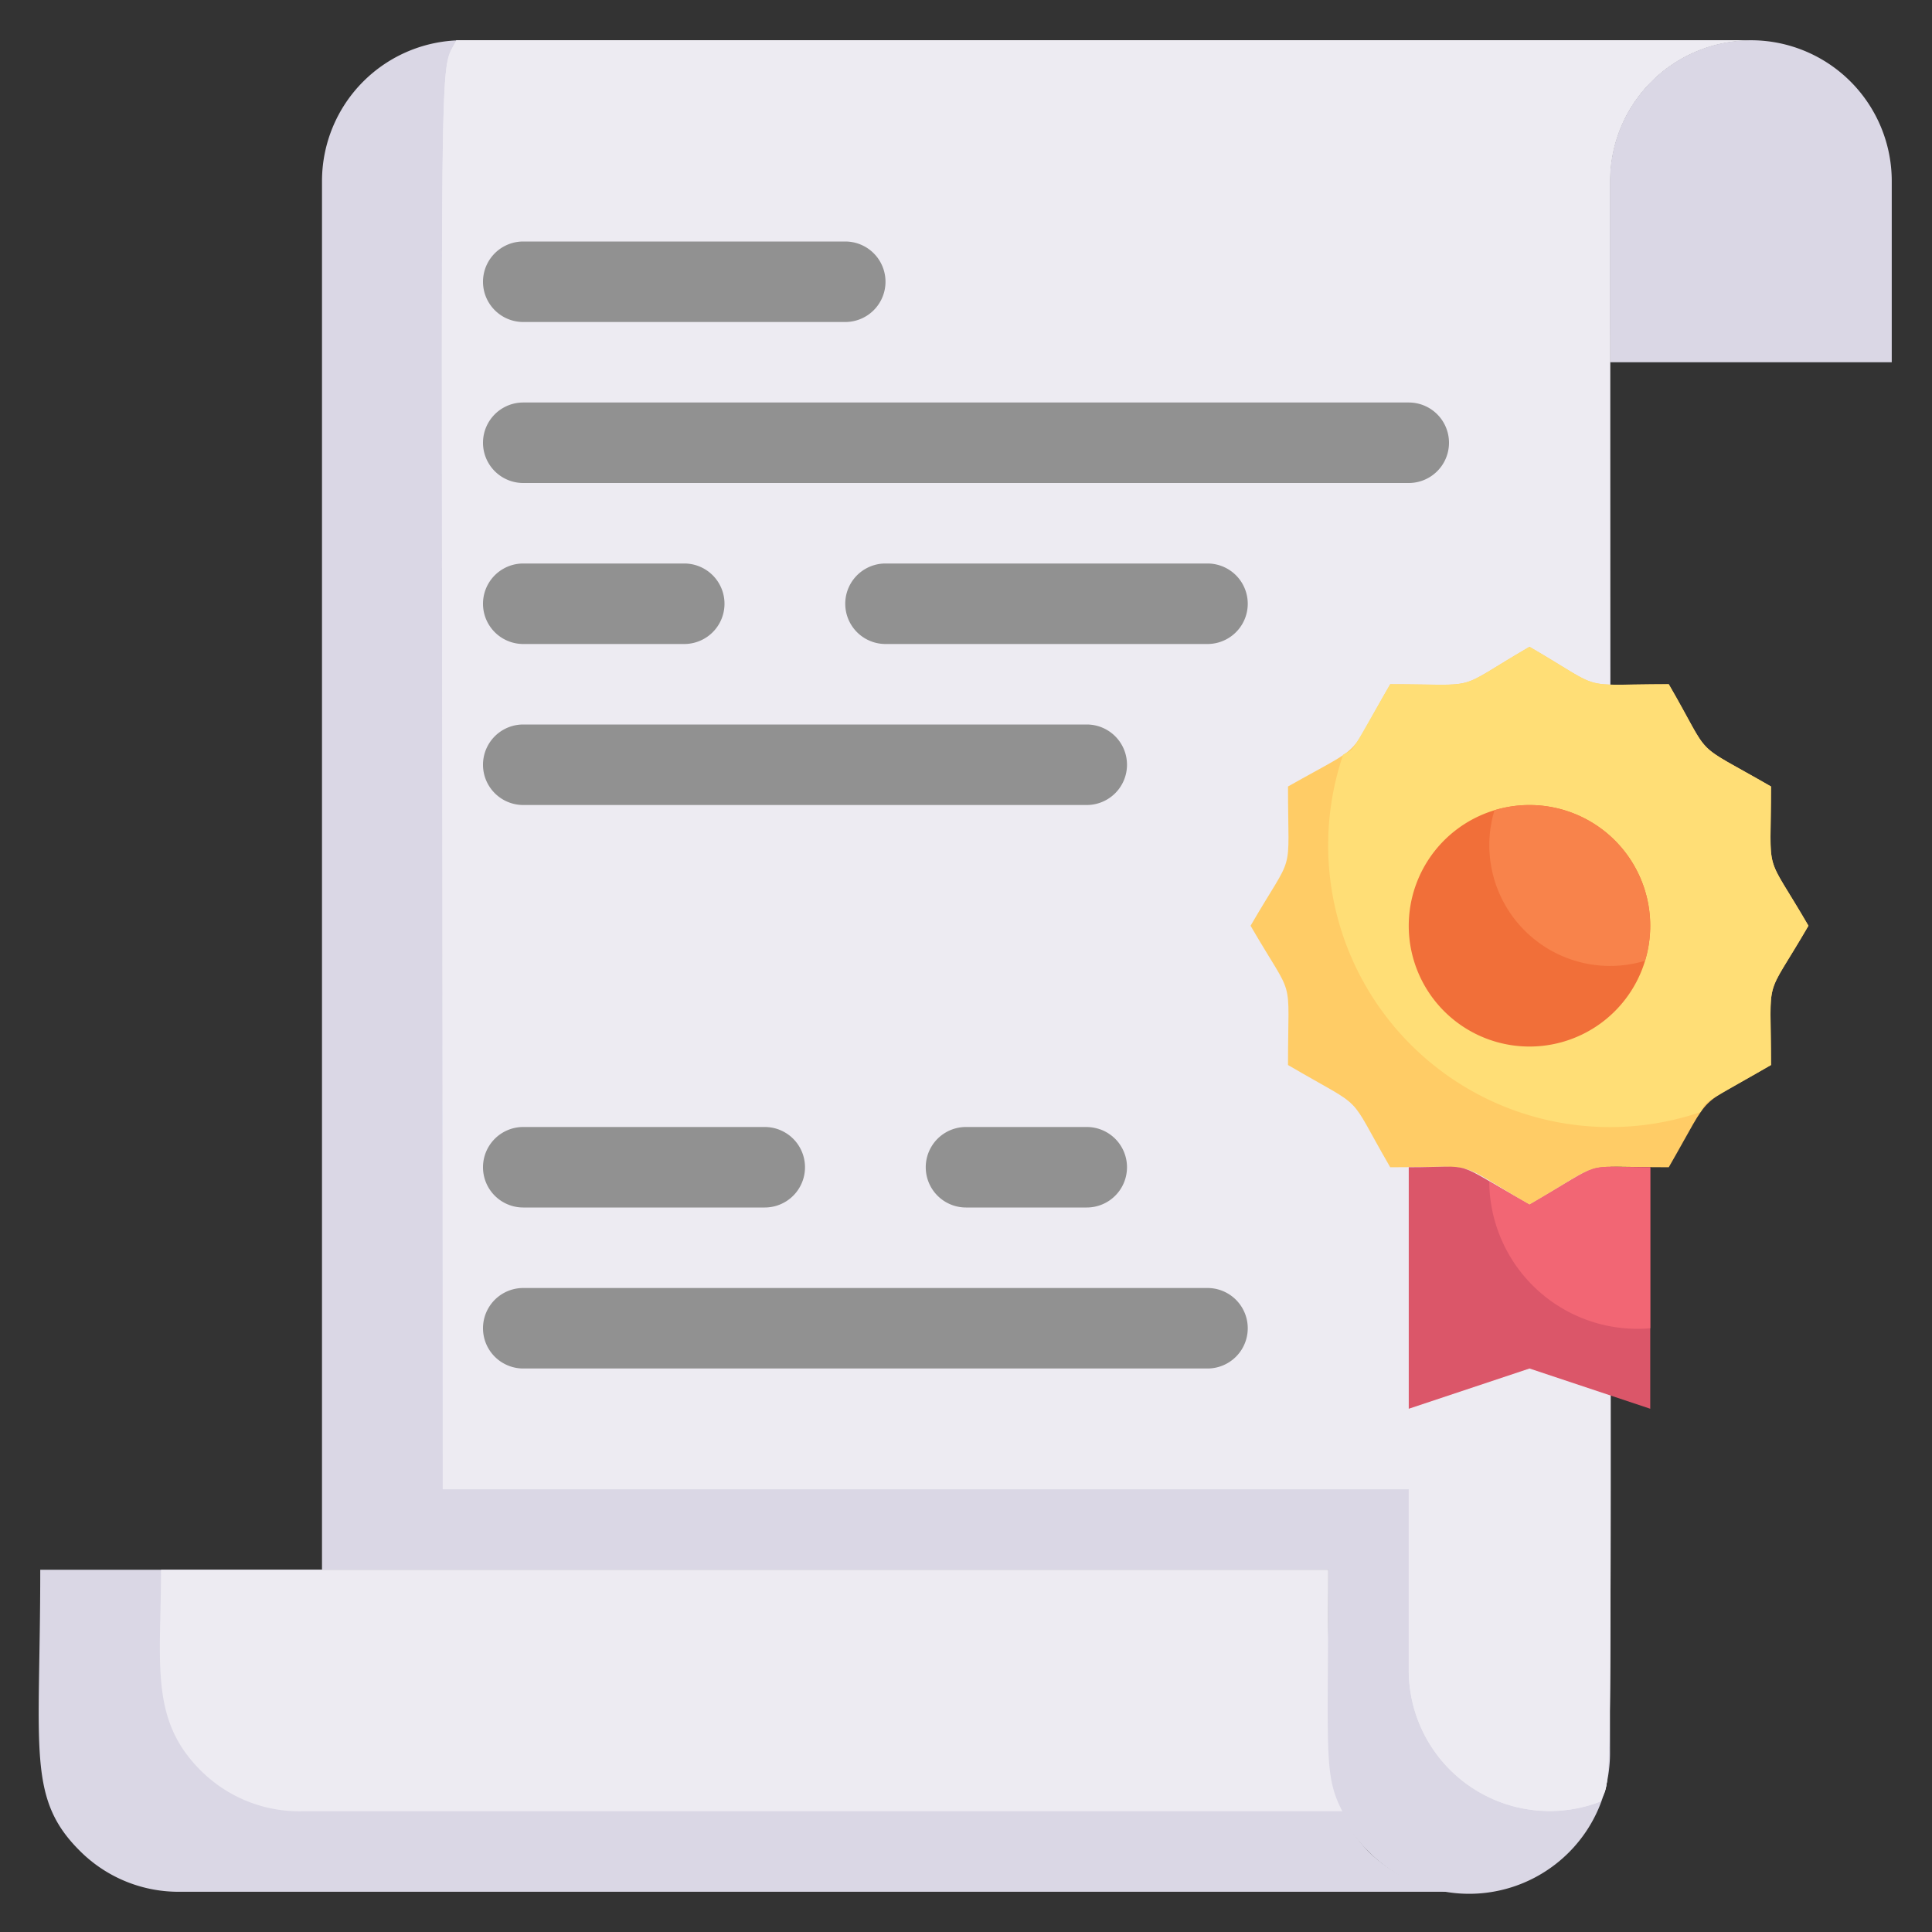 <svg xmlns="http://www.w3.org/2000/svg" viewBox="0 0 48 48"><rect x="0" y="0" width="48" height="48" fill="#333333" stroke="none"/><defs><style>.cls-1{fill:#dad7e5;}.cls-2{fill:#edebf2;}.cls-3{fill:#fc6;}.cls-4{fill:#db5669;}.cls-5{fill:#f26674;}.cls-6{fill:#919191;}.cls-7{fill:#ffde76;}.cls-8{fill:#f16f39;}.cls-9{fill:#f8834b;}</style></defs><title>17. Certificate</title><g id="_17._Certificate" data-name="17. Certificate"><path class="cls-1" d="M47,4.5V9H40V4.5a3.5,3.5,0,0,1,7,0Z"/><path class="cls-1" d="M43.5,1A3.5,3.5,0,0,0,40,4.5v39A3.5,3.5,0,0,1,34,46c-1.34-1.32-1-2.51-1-7H8V4.5A3.5,3.5,0,0,1,11.5,1Z"/><path class="cls-2" d="M43.5,1A3.5,3.5,0,0,0,40,4.5c0,42.21.11,39.41-.24,40.26A3.5,3.5,0,0,1,35,41.5V37H11c0-37.49-.15-35,.34-36C11.44,1,10,1,43.5,1Z"/><path class="cls-2" d="M43.5,1A3.5,3.5,0,0,0,40,4.5c0,42.21.11,39.41-.24,40.26A3.5,3.5,0,0,1,35,41.5V37H11c0-37.49-.15-35,.34-36C11.44,1,10,1,43.5,1Z"/><path class="cls-1" d="M36.5,47H4.5A3.46,3.46,0,0,1,2,46c-1.34-1.32-1-2.51-1-7H33c0,4.4-.31,5.63,1,7A3.46,3.46,0,0,0,36.5,47Z"/><path class="cls-2" d="M33.35,45H7.5A3.46,3.46,0,0,1,5,44c-1.29-1.27-1-2.66-1-5H33C33,43.61,32.88,44.09,33.35,45Z"/><path class="cls-3" d="M44.93,23c-1.12,1.93-.93,1.13-.93,3.46-1.93,1.12-1.41.58-2.54,2.54-2.33,0-1.53-.19-3.46.93-1.93-1.12-1.13-.93-3.46-.93C33.42,27.07,34,27.63,32,26.46c0-2.33.19-1.53-.93-3.46,1.12-1.93.93-1.13.93-3.46,2-1.13,1.42-.61,2.54-2.54,2.33,0,1.53.19,3.46-.93,1.93,1.12,1.13.93,3.46.93,1.12,1.93.51,1.37,2.54,2.54C44,21.87,43.81,21.07,44.93,23Z"/><path class="cls-4" d="M41,29v6l-3-1-3,1V29c1.72,0,1-.21,3,.93C39.93,28.81,39.25,29,41,29Z"/><path class="cls-5" d="M41,29v4a3.68,3.68,0,0,1-4-3.65l1,.58C39.93,28.81,39.25,29,41,29Z"/><path class="cls-6" d="M21,8H13a1,1,0,0,1,0-2h8A1,1,0,0,1,21,8Z"/><path class="cls-6" d="M35,12H13a1,1,0,0,1,0-2H35A1,1,0,0,1,35,12Z"/><path class="cls-6" d="M19,30H13a1,1,0,0,1,0-2h6A1,1,0,0,1,19,30Z"/><path class="cls-6" d="M27,30H24a1,1,0,0,1,0-2h3A1,1,0,0,1,27,30Z"/><path class="cls-6" d="M30,34H13a1,1,0,0,1,0-2H30A1,1,0,0,1,30,34Z"/><path class="cls-6" d="M27,20H13a1,1,0,0,1,0-2H27A1,1,0,0,1,27,20Z"/><path class="cls-6" d="M17,16H13a1,1,0,0,1,0-2h4A1,1,0,0,1,17,16Z"/><path class="cls-6" d="M30,16H22a1,1,0,0,1,0-2h8A1,1,0,0,1,30,16Z"/><path class="cls-7" d="M44.93,23c-1.12,1.93-.93,1.13-.93,3.46-1.87,1.08-1.56.85-1.75,1.17a7,7,0,0,1-8.88-8.88c.32-.19.09.12,1.17-1.75,2.33,0,1.53.19,3.46-.93,1.93,1.12,1.13.93,3.46.93,1.12,1.93.51,1.37,2.54,2.54C44,21.87,43.81,21.07,44.93,23Z"/><path class="cls-8" d="M41,23a3,3,0,1,1-3.87-2.87A3,3,0,0,1,41,23Z"/><path class="cls-9" d="M40.87,23.87a3,3,0,0,1-3.74-3.74A3,3,0,0,1,40.87,23.87Z"/></g></svg>
